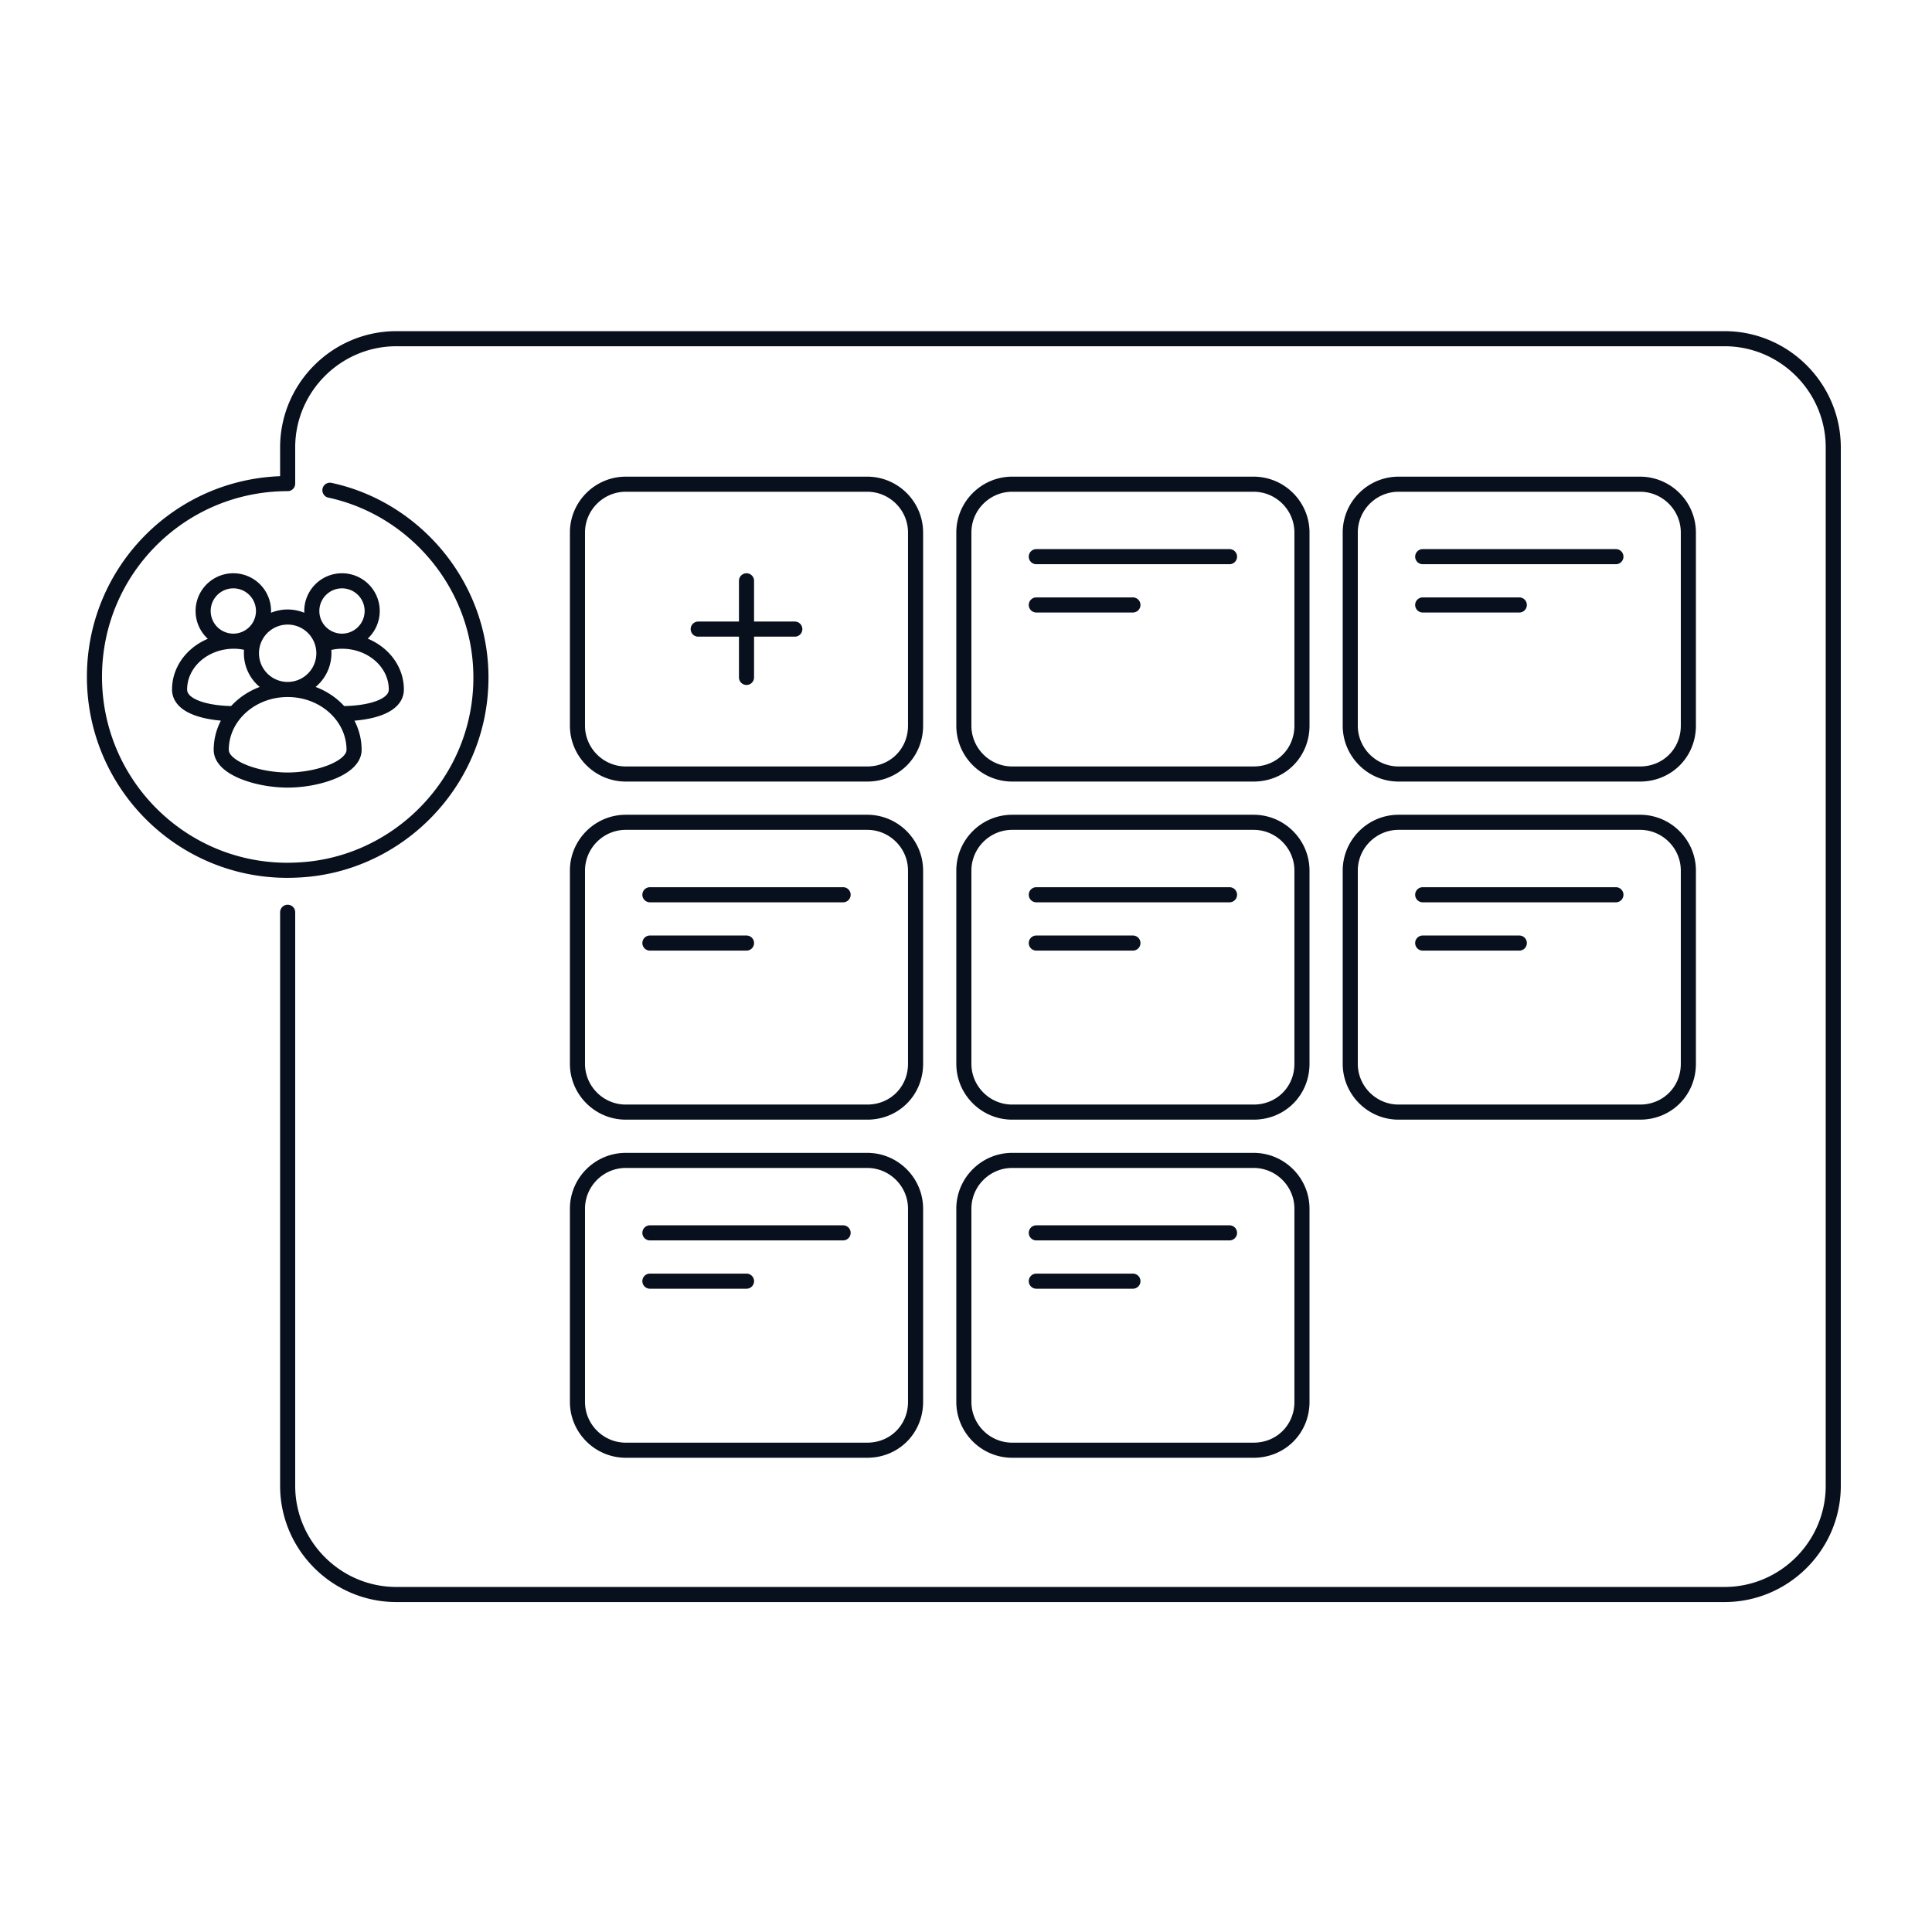 <svg xmlns="http://www.w3.org/2000/svg" width="320" height="320" fill="none" viewBox="0 0 320 320"><path stroke="#07101C" stroke-linecap="round" stroke-linejoin="round" stroke-miterlimit="10" stroke-width="2.5" d="M54.645 81.2c15.4 3.3 27.1 18.3 24.7 35.5-2.1 15-14.8 26.7-30 27.4-18.4 1-33.7-13.7-33.7-32 0-17.7 14.3-32 32-32v-6c0-9.9 8.1-18 18-18h220c9.9 0 18 8.1 18 18v172c0 9.9-8.1 18-18 18h-220c-9.9 0-18-8.1-18-18v-95m-5.9-44.4c-.9-.3-1.9-.5-3-.5-5 0-9 3.6-9 8 0 3 5 4 9 4m17.9 0c4 0 9-1 9-4 0-4.4-4-8-9-8m0 0c-1.1 0-2.1.2-3 .5m3-.5a5 5 0 1 0 0-10 5 5 0 0 0 0 10Zm-9 8a6 6 0 1 0 0-12 6 6 0 0 0 0 12Zm0 0c6.1 0 11 4.5 11 10 0 3-6 5-11 5s-11-2-11-5c0-5.5 4.9-10 11-10Zm76-18v16m8-8h-16m56-12h32m-32 8h16m48-8h32m-32 8h16m-80 48h32m-32 8h16m48-8h32m-32 8h16m-80 48h32m-32 8h16m-80-64h32m-32 8h16m-16 48h32m-32 8h16m-80-111a5 5 0 1 1-10 0 5 5 0 0 1 10 0Zm100 27h-40c-4.4 0-8-3.6-8-8v-32c0-4.4 3.6-8 8-8h40c4.4 0 8 3.6 8 8v32c0 4.5-3.5 8-8 8Zm64 0h-40c-4.4 0-8-3.6-8-8v-32c0-4.4 3.6-8 8-8h40c4.4 0 8 3.6 8 8v32c0 4.5-3.5 8-8 8Zm64 0h-40c-4.4 0-8-3.6-8-8v-32c0-4.4 3.6-8 8-8h40c4.4 0 8 3.6 8 8v32c0 4.5-3.5 8-8 8Zm-128 56h-40c-4.4 0-8-3.6-8-8v-32c0-4.4 3.6-8 8-8h40c4.4 0 8 3.6 8 8v32c0 4.5-3.5 8-8 8Zm64 0h-40c-4.4 0-8-3.6-8-8v-32c0-4.4 3.6-8 8-8h40c4.4 0 8 3.6 8 8v32c0 4.5-3.5 8-8 8Zm64 0h-40c-4.4 0-8-3.6-8-8v-32c0-4.4 3.6-8 8-8h40c4.4 0 8 3.6 8 8v32c0 4.5-3.5 8-8 8Zm-128 56h-40c-4.4 0-8-3.6-8-8v-32c0-4.4 3.6-8 8-8h40c4.4 0 8 3.6 8 8v32c0 4.5-3.5 8-8 8Zm64 0h-40c-4.4 0-8-3.6-8-8v-32c0-4.4 3.6-8 8-8h40c4.4 0 8 3.6 8 8v32c0 4.5-3.5 8-8 8Z"/></svg>